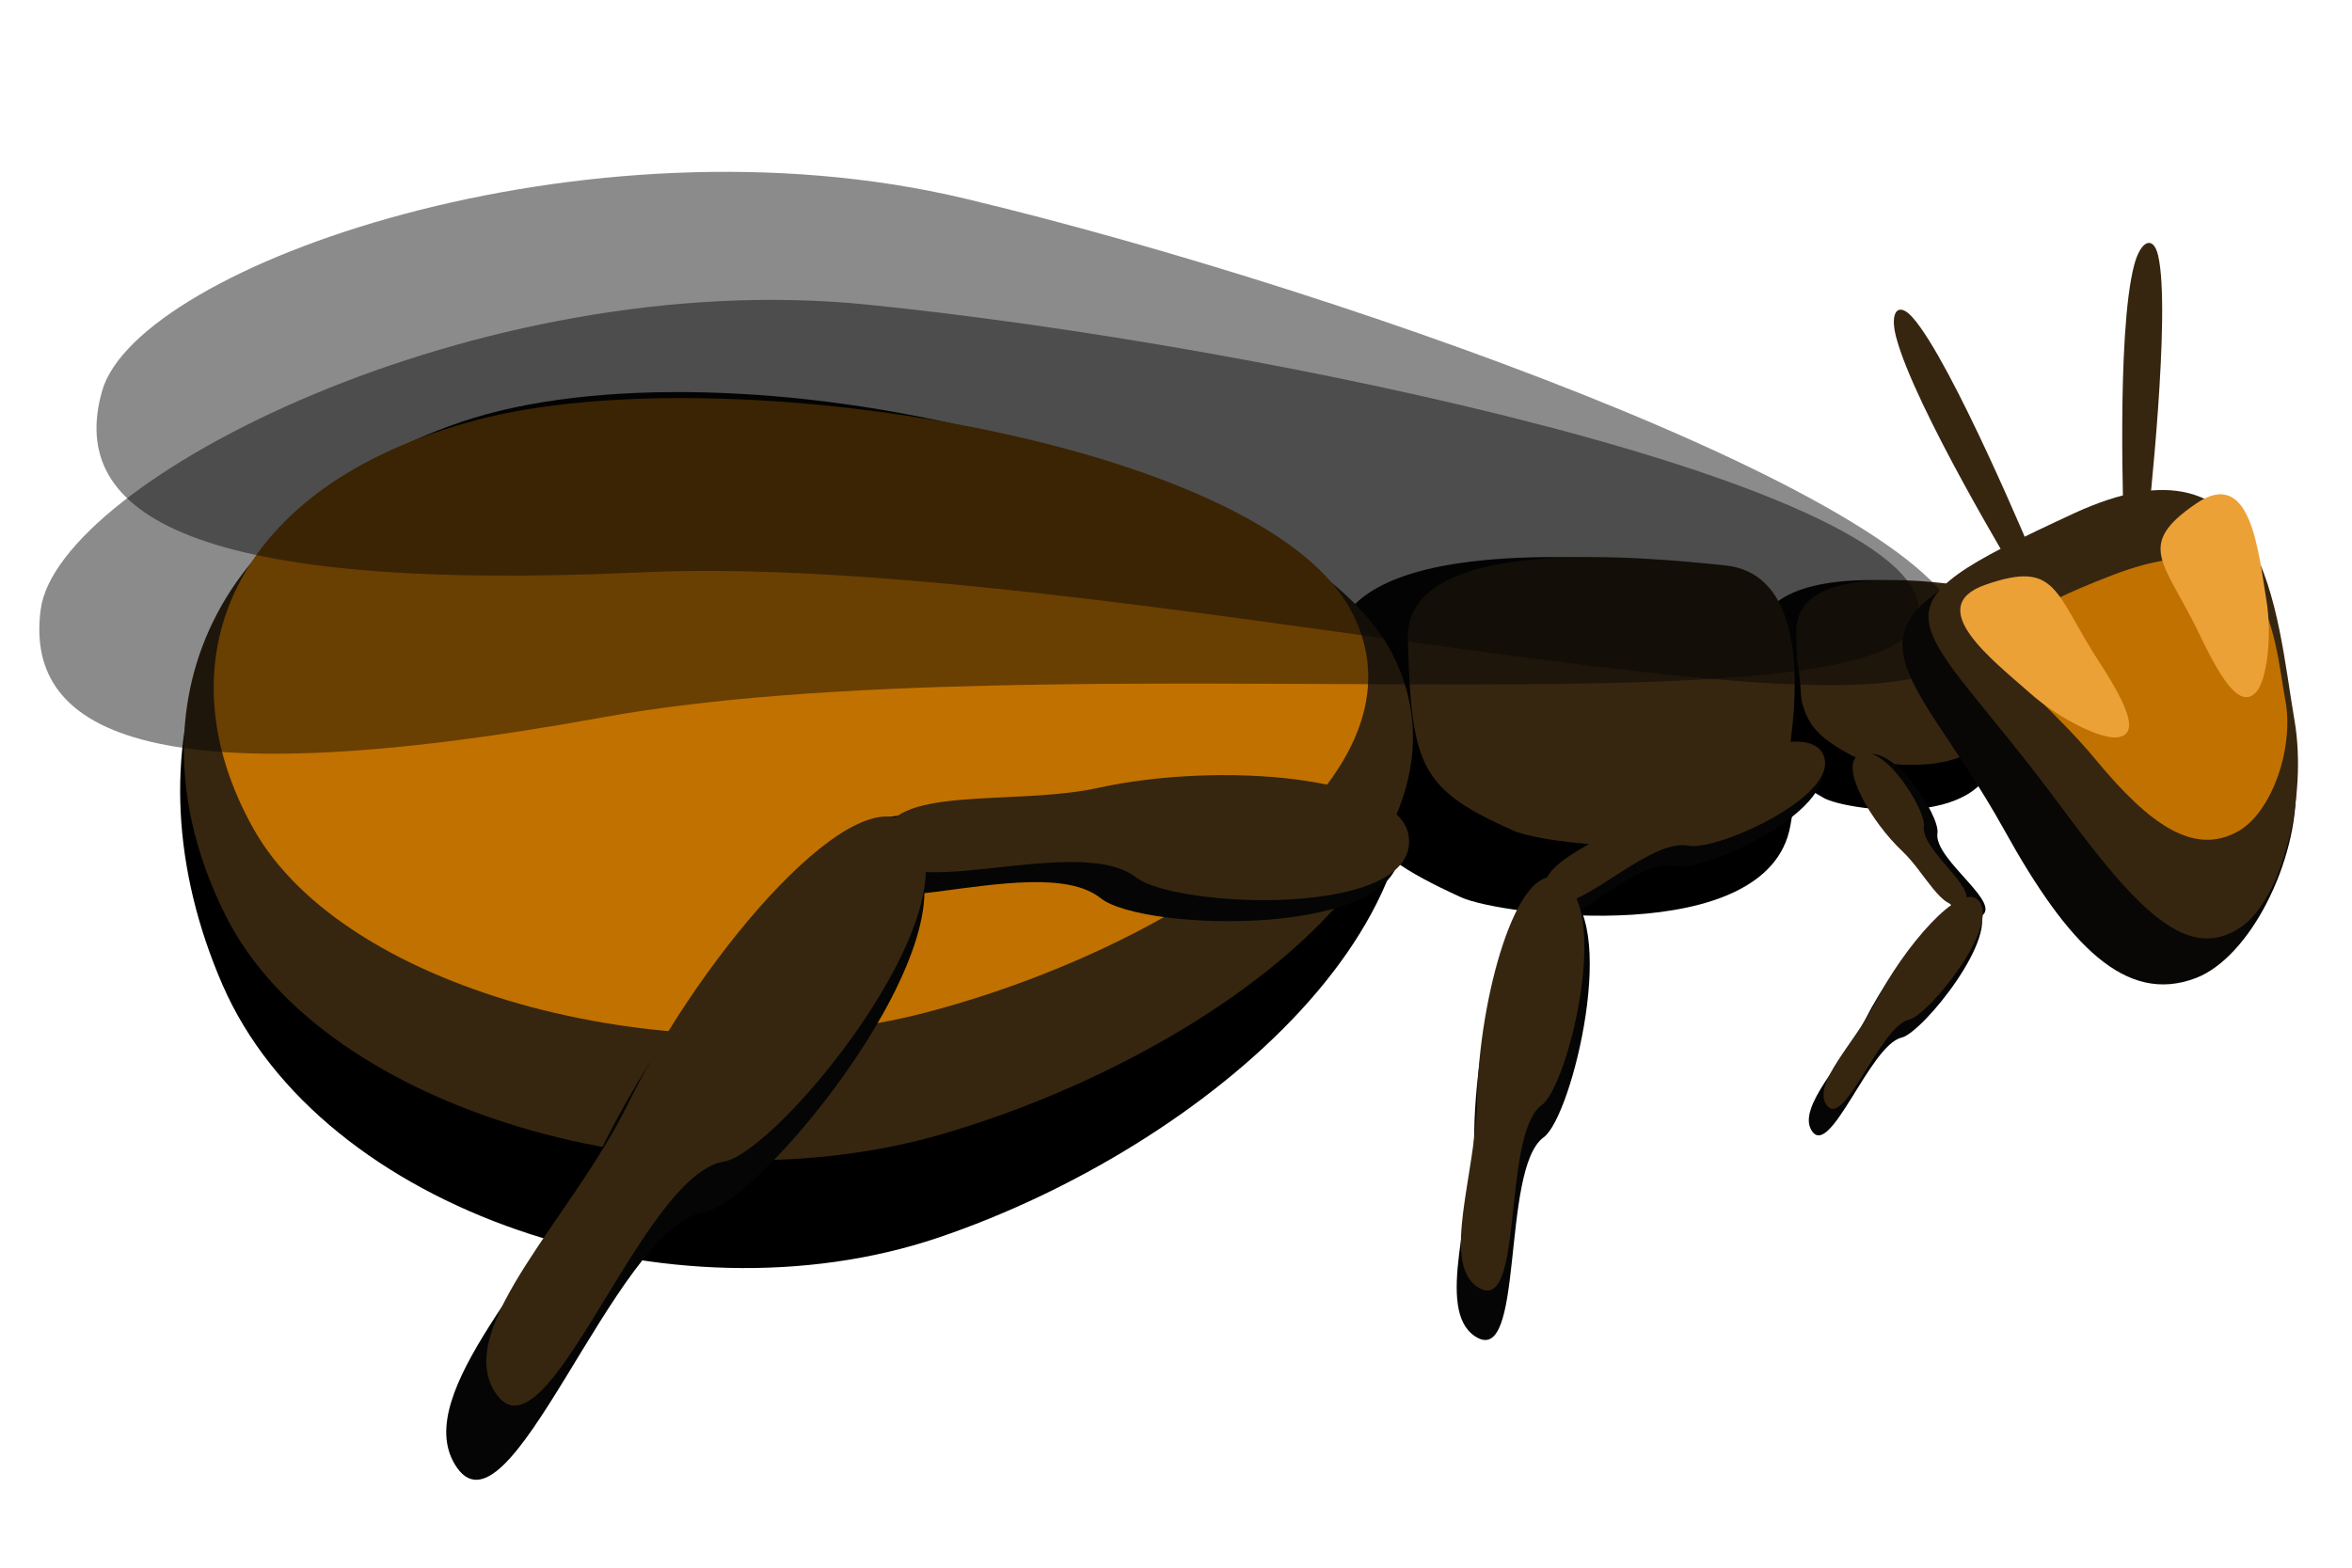 <?xml version="1.0" encoding="UTF-8" standalone="no"?>
<!-- Created with Inkscape (http://www.inkscape.org/) -->

<svg
   width="150"
   height="100"
   viewBox="0 0 39.687 26.458"
   version="1.1"
   id="svg8376"
   inkscape:version="1.1 (c68e22c387, 2021-05-23)"
   sodipodi:docname="jellymaker.svg"
   xmlns:inkscape="http://www.inkscape.org/namespaces/inkscape"
   xmlns:sodipodi="http://sodipodi.sourceforge.net/DTD/sodipodi-0.dtd"
   xmlns:xlink="http://www.w3.org/1999/xlink"
   xmlns="http://www.w3.org/2000/svg"
   xmlns:svg="http://www.w3.org/2000/svg">
  <sodipodi:namedview
     id="namedview8378"
     pagecolor="#505050"
     bordercolor="#ffffff"
     borderopacity="1"
     inkscape:pageshadow="0"
     inkscape:pageopacity="0"
     inkscape:pagecheckerboard="1"
     inkscape:document-units="mm"
     showgrid="false"
     inkscape:snap-global="false"
     inkscape:zoom="2.8284271"
     inkscape:cx="9.7227182"
     inkscape:cy="59.9273"
     inkscape:window-width="1920"
     inkscape:window-height="1017"
     inkscape:window-x="1272"
     inkscape:window-y="-8"
     inkscape:window-maximized="1"
     inkscape:current-layer="layer1"
     fit-margin-top="0"
     fit-margin-left="0"
     fit-margin-right="0"
     fit-margin-bottom="0"
     units="px" />
  <defs
     id="defs8373">
    <inkscape:path-effect
       effect="spiro"
       id="path-effect22900"
       is_visible="true"
       lpeversion="1" />
  </defs>
  <g
     inkscape:label="Layer 1"
     inkscape:groupmode="layer"
     id="layer1"
     transform="translate(-8.848,-114.705)">
    <g
       id="g21349"
       transform="matrix(0.128,0,0,0.116,22.819,102.555)">
      <path
         id="path21291"
         style="fill:#000000;fill-opacity:1;stroke-width:0.126;stroke-linejoin:bevel"
         d="m 122.493,198.59 c -0.239,-12.259 19.788,-9.454 26.467,-8.489 7.917,1.145 5.617,19.656 5.019,24.113 -1.538,11.467 -19.896,8.36 -22.672,6.643 -7.785,-4.816 -8.524,-7.432 -8.813,-22.267 z"
         sodipodi:nodetypes="sssss" />
      <path
         id="ellipse14331"
         style="fill:#362610;fill-opacity:1;stroke-width:0.103;stroke-linejoin:bevel"
         d="m 127.638,196.738 c -0.198,-9.859 16.346,-7.603 21.862,-6.827 6.54,0.921 4.64,15.807 4.146,19.392 -1.27,9.222 -16.435,6.723 -18.728,5.342 -6.43,-3.873 -7.041,-5.977 -7.28,-17.907 z"
         sodipodi:nodetypes="sssss" />
    </g>
    <g
       id="g21355"
       transform="matrix(0.245,0,0,0.181,1.332,89.874)">
      <path
         id="path21351"
         style="fill:#000000;fill-opacity:1;stroke-width:0.126;stroke-linejoin:bevel"
         d="m 122.493,198.59 c -0.239,-12.259 19.788,-9.454 26.467,-8.489 7.917,1.145 5.617,19.656 5.019,24.113 -1.538,11.467 -19.896,8.36 -22.672,6.643 -7.785,-4.816 -8.524,-7.432 -8.813,-22.267 z"
         sodipodi:nodetypes="sssss" />
      <path
         id="path21353"
         style="fill:#362610;fill-opacity:1;stroke-width:0.103;stroke-linejoin:bevel"
         d="m 127.638,196.738 c -0.198,-9.859 16.346,-7.603 21.862,-6.827 6.54,0.921 4.64,15.807 4.146,19.392 -1.27,9.222 -16.435,6.723 -18.728,5.342 -6.43,-3.873 -7.041,-5.977 -7.28,-17.907 z"
         sodipodi:nodetypes="sssss" />
    </g>
    <g
       id="g22257"
       transform="matrix(0.269,0,0,0.216,-5.6,93.886)">
      <path
         id="path22180"
         style="fill:#000000;fill-opacity:1;stroke-width:0.24;stroke-linejoin:bevel"
         d="m 140.85,149.548 c 6.207,17.831 -11.67,36.539 -28.274,43.534 -16.603,6.995 -38.714,-1.952 -44.92,-19.783 -6.207,-17.831 -1.605,-36.959 14.998,-43.954 16.603,-6.995 51.989,2.372 58.196,20.203 z"
         sodipodi:nodetypes="sssss" />
      <path
         id="path21357"
         style="fill:#362610;fill-opacity:1;stroke-width:0.223;stroke-linejoin:bevel"
         d="m 141.083,147.561 c 6.207,15.334 -11.67,31.421 -28.274,37.436 -16.603,6.015 -38.714,-1.679 -44.92,-17.012 -6.207,-15.334 -1.605,-31.782 14.998,-37.797 16.603,-6.015 51.989,2.04 58.196,17.373 z"
         sodipodi:nodetypes="sssss" />
      <path
         id="path11103"
         style="fill:#c17100;stroke-width:0.199;stroke-linejoin:bevel"
         d="m 138.354,143.858 c 5.83,12.957 -10.962,26.552 -26.558,31.635 -15.596,5.083 -36.365,-1.418 -42.195,-14.376 -5.83,-12.957 -1.508,-26.857 14.088,-31.94 15.596,-5.083 48.835,1.724 54.666,14.681 z"
         sodipodi:nodetypes="sssss" />
    </g>
    <path
       id="path15388"
       style="fill:#050505;fill-opacity:0.462;stroke-width:0.166;stroke-linejoin:bevel"
       d="m 41.935,125.617 c -0.604,2.109 -14.614,-1.604 -22.248,-1.253 -7.559,0.348 -9.719,-0.956 -9.115,-3.065 0.604,-2.109 8.158,-4.771 14.569,-3.24 6.573,1.57 17.398,5.449 16.794,7.558 z"
       sodipodi:nodetypes="sssss" />
    <use
       x="0"
       y="0"
       xlink:href="#path15388"
       id="use20848"
       transform="matrix(0.99,-0.133,0.148,0.99,-18.884,6.311)"
       width="100%"
       height="100%" />
    <g
       id="g22761"
       transform="matrix(0.204,-0.024,0.025,0.193,5.323,100.417)">
      <path
         id="path18775"
         style="fill:#080705;fill-opacity:1;stroke:none;stroke-width:1.65;stroke-linejoin:bevel;stroke-miterlimit:4;stroke-dasharray:none;stroke-opacity:1"
         d="m 186.863,165.887 c -0.661,6.714 -5.61,14.417 -10.204,15.64 -5.997,1.596 -10.056,-4.115 -14.044,-14.697 -6.027,-15.995 -13.957,-19.734 8.958,-25.075 15.341,-3.576 16.208,14.801 15.29,24.132 z"
         sodipodi:nodetypes="sssss" />
      <path
         id="path15084"
         style="fill:#362610;fill-opacity:1;stroke:none;stroke-width:1.513;stroke-linejoin:bevel;stroke-miterlimit:4;stroke-dasharray:none;stroke-opacity:1"
         d="m 187.419,160.309 c 0.269,6.772 -2.884,15.268 -6.529,17.276 -4.758,2.622 -8.314,-2.582 -13.379,-12.14 -9.957,-18.792 -14.979,-18.604 4.112,-25.176 16.726,-5.758 15.423,10.628 15.796,20.04 z"
         sodipodi:nodetypes="sssss" />
      <path
         id="path14812"
         style="fill:#c17100;stroke-width:0.199;stroke-linejoin:bevel"
         d="m 186.889,158.516 c 0.217,4.239 -2.327,9.558 -5.268,10.815 -3.839,1.641 -7.102,-1.464 -10.794,-7.6 -5.58,-9.275 -12.084,-11.646 3.317,-15.76 13.494,-3.605 12.443,6.653 12.744,12.546 z"
         sodipodi:nodetypes="sssss" />
      <path
         id="path19575"
         style="fill:#eca137;fill-opacity:1;stroke-width:0.102;stroke-linejoin:bevel"
         d="m 186.398,149.684 c 0.106,3.067 -0.777,6.924 -1.83,7.844 -1.375,1.2 -2.574,-1.036 -3.948,-5.464 -2.076,-6.694 -4.44,-8.388 1.094,-11.416 4.849,-2.653 4.537,4.774 4.685,9.037 z"
         sodipodi:nodetypes="sssss" />
      <use
         x="0"
         y="0"
         xlink:href="#path19575"
         id="use19775"
         transform="matrix(-0.745,0.667,0.667,0.745,205.245,-80.47)"
         width="100%"
         height="100%" />
    </g>
    <path
       id="rect25196"
       style="fill:#362610;fill-opacity:1;stroke-width:0.202;stroke-linejoin:bevel"
       d="m 44.687,123.673 0.404,-0.166 c 0,0 0.397,-3.543 0.172,-4.493 -0.081,-0.341 -0.294,-0.253 -0.404,0.166 -0.306,1.168 -0.172,4.493 -0.172,4.493 z"
       sodipodi:nodetypes="ccaac" />
    <g
       id="g25124"
       transform="matrix(0.122,-0.014,0.017,0.114,18.672,109.967)"
       inkscape:transform-center-x="-0.73202118"
       inkscape:transform-center-y="0.9207224">
      <path
         style="fill:#050505;fill-opacity:1;stroke:none;stroke-width:0.265px;stroke-linecap:butt;stroke-linejoin:miter;stroke-opacity:1"
         d="m 153.105,172.358 c -3.115,1.536 0.401,10.627 4.677,15.961 2.996,3.737 4.755,10.31 7.893,9.355 4.02,-1.224 -5.083,-9.072 -3.976,-12.921 0.728,-2.531 -4.439,-14.444 -8.595,-12.395 z"
         id="path22898"
         sodipodi:nodetypes="sssss" />
      <path
         style="fill:#362610;fill-opacity:1;stroke:none;stroke-width:0.238px;stroke-linecap:butt;stroke-linejoin:miter;stroke-opacity:1"
         d="m 152.486,172.106 c -2.721,1.417 0.351,9.803 4.086,14.724 2.617,3.448 4.154,9.511 6.895,8.629 3.512,-1.129 -4.44,-8.369 -3.473,-11.919 0.636,-2.335 -3.877,-13.325 -7.507,-11.434 z"
         id="path24221"
         sodipodi:nodetypes="sssss" />
    </g>
    <g
       id="g25172"
       transform="matrix(0.121,0.157,-0.165,0.115,52.946,85.325)">
      <path
         style="fill:#050505;fill-opacity:1;stroke:none;stroke-width:0.197px;stroke-linecap:butt;stroke-linejoin:miter;stroke-opacity:1"
         d="m 154.133,178.076 c -2.355,0.193 -0.357,7.978 2.421,13.216 1.947,3.67 2.823,9.061 5.16,9.304 2.994,0.312 -3.137,-8.245 -2.098,-10.756 0.683,-1.651 -2.341,-12.022 -5.483,-11.765 z"
         id="path25126"
         sodipodi:nodetypes="sssss" />
      <path
         style="fill:#362610;fill-opacity:1;stroke:none;stroke-width:0.181px;stroke-linecap:butt;stroke-linejoin:miter;stroke-opacity:1"
         d="m 153.731,177.702 c -2.167,0.224 -0.361,7.354 2.172,12.122 1.775,3.341 2.559,8.288 4.706,8.466 2.752,0.228 -2.851,-7.531 -1.885,-9.863 0.635,-1.534 -2.103,-11.024 -4.994,-10.725 z"
         id="path25128"
         sodipodi:nodetypes="sssss" />
    </g>
    <g
       id="g25151"
       transform="matrix(0.178,0.096,-0.101,0.169,27.495,83.603)"
       inkscape:transform-center-x="2.4399531"
       inkscape:transform-center-y="4.5832713">
      <g
         id="g25145"
         transform="rotate(57.256,162.406,178.702)">
        <path
           style="fill:#050505;fill-opacity:1;stroke:none;stroke-width:0.265px;stroke-linecap:butt;stroke-linejoin:miter;stroke-opacity:1"
           d="m 153.105,172.358 c -3.115,1.536 0.401,10.627 4.677,15.961 2.996,3.737 4.755,10.31 7.893,9.355 4.02,-1.224 -5.083,-9.072 -3.976,-12.921 0.728,-2.531 -4.439,-14.444 -8.595,-12.395 z"
           id="path25141"
           sodipodi:nodetypes="sssss" />
        <path
           style="fill:#362610;fill-opacity:1;stroke:none;stroke-width:0.238px;stroke-linecap:butt;stroke-linejoin:miter;stroke-opacity:1"
           d="m 152.486,172.106 c -2.721,1.417 0.351,9.803 4.086,14.724 2.617,3.448 4.154,9.511 6.895,8.629 3.512,-1.129 -4.44,-8.369 -3.473,-11.919 0.636,-2.335 -3.877,-13.325 -7.507,-11.434 z"
           id="path25143"
           sodipodi:nodetypes="sssss" />
      </g>
      <path
         style="fill:#050505;fill-opacity:1;stroke:none;stroke-width:0.331px;stroke-linecap:butt;stroke-linejoin:miter;stroke-opacity:1"
         d="m 149.8,187.705 c -4.016,0.32 -0.61,13.222 4.129,21.903 3.32,6.082 4.814,15.017 8.798,15.42 5.105,0.517 -5.349,-13.665 -3.577,-17.826 1.165,-2.736 -3.992,-19.924 -9.35,-19.497 z"
         id="path25147"
         sodipodi:nodetypes="sssss" />
      <path
         style="fill:#362610;fill-opacity:1;stroke:none;stroke-width:0.305px;stroke-linecap:butt;stroke-linejoin:miter;stroke-opacity:1"
         d="m 149.114,187.086 c -3.694,0.372 -0.616,12.188 3.704,20.09 3.027,5.537 4.363,13.736 8.025,14.031 4.692,0.378 -4.861,-12.481 -3.214,-16.346 1.083,-2.542 -3.586,-18.271 -8.516,-17.775 z"
         id="path25149"
         sodipodi:nodetypes="sssss" />
    </g>
    <g
       id="g25163"
       transform="matrix(0.205,0.284,-0.277,0.181,45.49,52.464)"
       inkscape:transform-center-x="8.2116157"
       inkscape:transform-center-y="5.5932008">
      <g
         id="g25157"
         transform="rotate(57.256,162.406,178.702)">
        <path
           style="fill:#050505;fill-opacity:1;stroke:none;stroke-width:0.265px;stroke-linecap:butt;stroke-linejoin:miter;stroke-opacity:1"
           d="m 153.105,172.358 c -3.115,1.536 0.401,10.627 4.677,15.961 2.996,3.737 4.755,10.31 7.893,9.355 4.02,-1.224 -5.083,-9.072 -3.976,-12.921 0.728,-2.531 -4.439,-14.444 -8.595,-12.395 z"
           id="path25153"
           sodipodi:nodetypes="sssss" />
        <path
           style="fill:#362610;fill-opacity:1;stroke:none;stroke-width:0.238px;stroke-linecap:butt;stroke-linejoin:miter;stroke-opacity:1"
           d="m 152.486,172.106 c -2.721,1.417 0.351,9.803 4.086,14.724 2.617,3.448 4.154,9.511 6.895,8.629 3.512,-1.129 -4.44,-8.369 -3.473,-11.919 0.636,-2.335 -3.877,-13.325 -7.507,-11.434 z"
           id="path25155"
           sodipodi:nodetypes="sssss" />
      </g>
      <path
         style="fill:#050505;fill-opacity:1;stroke:none;stroke-width:0.331px;stroke-linecap:butt;stroke-linejoin:miter;stroke-opacity:1"
         d="m 149.8,187.705 c -4.016,0.32 -0.61,13.222 4.129,21.903 3.32,6.082 4.814,15.017 8.798,15.42 5.105,0.517 -5.349,-13.665 -3.577,-17.826 1.165,-2.736 -3.992,-19.924 -9.35,-19.497 z"
         id="path25159"
         sodipodi:nodetypes="sssss" />
      <path
         style="fill:#362610;fill-opacity:1;stroke:none;stroke-width:0.305px;stroke-linecap:butt;stroke-linejoin:miter;stroke-opacity:1"
         d="m 149.114,187.086 c -3.694,0.372 -0.616,12.188 3.704,20.09 3.027,5.537 4.363,13.736 8.025,14.031 4.692,0.378 -4.861,-12.481 -3.214,-16.346 1.083,-2.542 -3.586,-18.271 -8.516,-17.775 z"
         id="path25161"
         sodipodi:nodetypes="sssss" />
    </g>
    <use
       x="0"
       y="0"
       xlink:href="#rect25196"
       id="use26504"
       transform="matrix(0.886,-0.441,0.489,0.886,-57.184,34.573)"
       width="100%"
       height="100%" />
  </g>
</svg>
